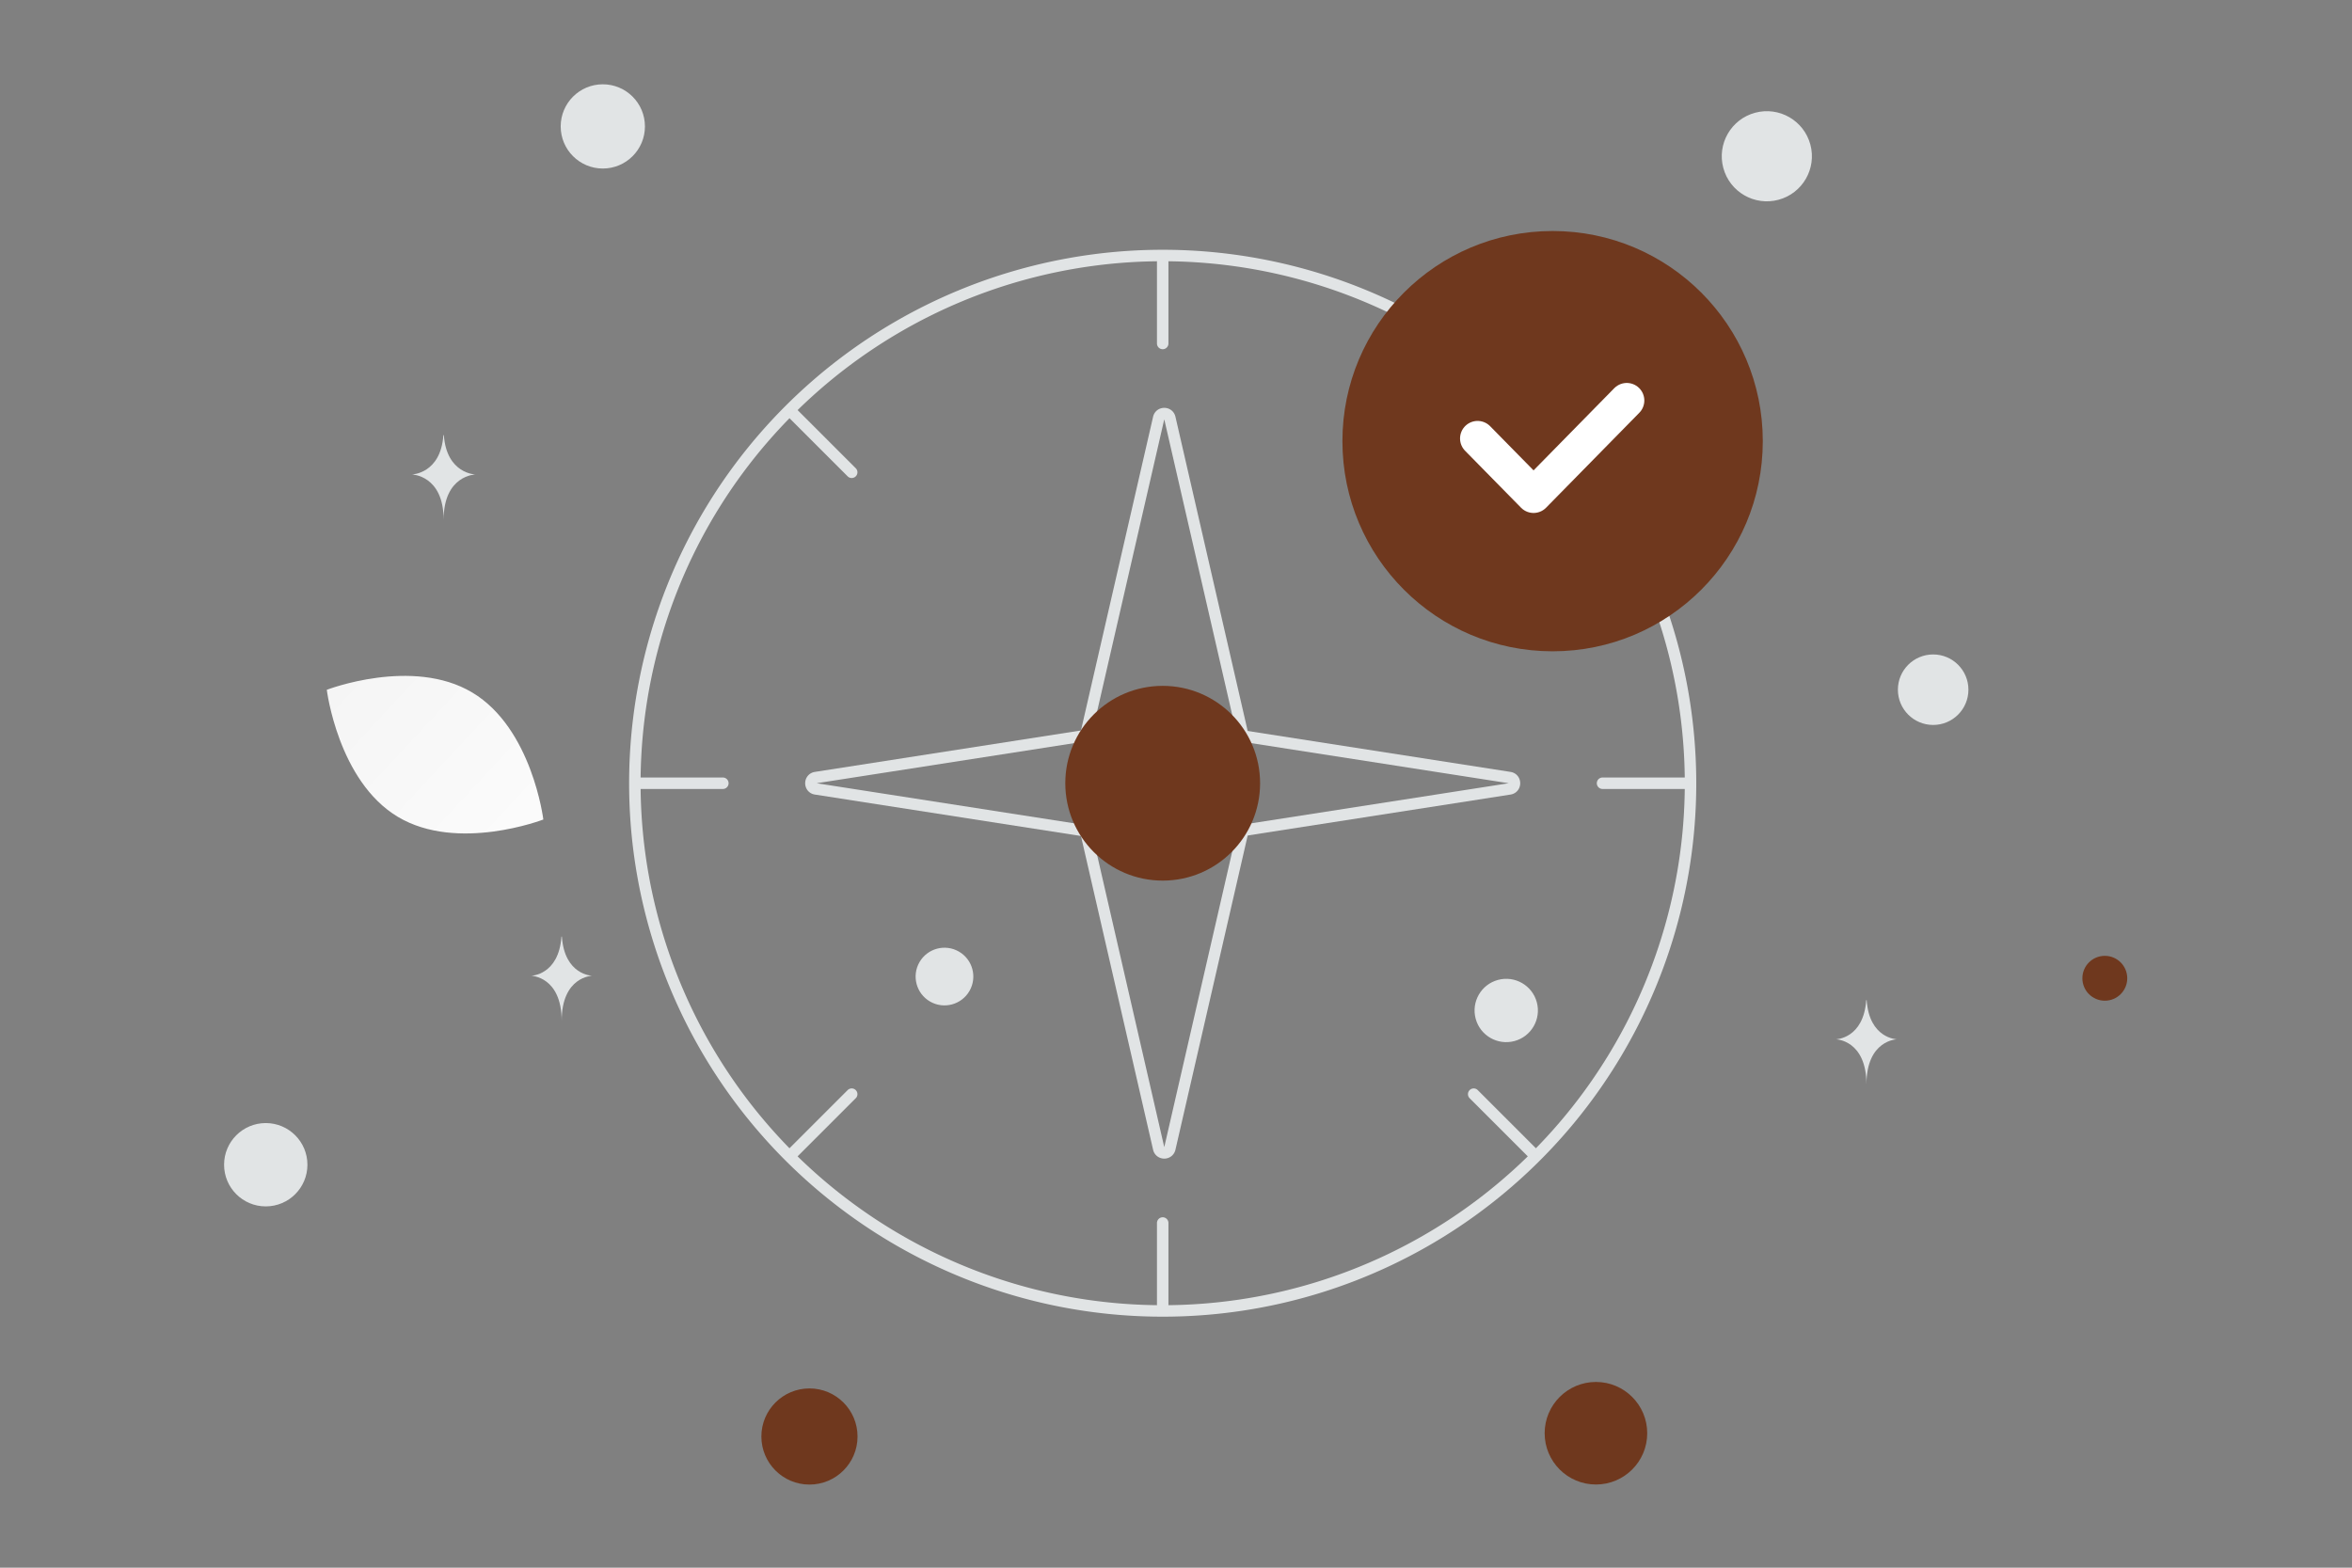<svg width="900" height="600" viewBox="0 0 900 600" fill="none" xmlns="http://www.w3.org/2000/svg"><rect x="0" y="0" width="900" height="600" fill="#808080" stroke="none"/><path fill="transparent" d="M0 0h900v600H0z"/><path d="M587.726 156.949c57.763 57.764 75.043 144.636 43.782 220.108-31.262 75.472-104.908 124.68-186.598 124.68-81.691 0-155.337-49.208-186.598-124.68-31.262-75.472-13.982-162.344 43.782-220.108a201.964 201.964 0 0 1 285.632 0M444.909 97.8v33.662m0 370.278v-33.661m142.816-311.133-23.81 23.81M302.094 442.578l23.81-23.81m320.977-119.001h-33.662m-370.281 0H276.6m311.125 142.811-23.81-23.81M302.094 156.946l23.81 23.81" stroke="#E1E4E5" stroke-width="4.389" stroke-linecap="round" stroke-linejoin="round"/><path d="M443.372 159.992c.522-2.27 3.755-2.27 4.277 0l32.013 139.283c.074.323.074.66 0 .983l-32.013 139.283c-.522 2.27-3.755 2.27-4.277-.001l-32.013-139.282a2.204 2.204 0 0 1 0-.983l32.013-139.283z" stroke="#E1E4E5" stroke-width="4.389"/><path d="M577.661 297.598c2.476.386 2.476 3.951 0 4.337l-132.414 20.622a2.183 2.183 0 0 1-.675 0l-132.415-20.622c-2.475-.386-2.475-3.951 0-4.337l132.415-20.622c.224-.034.451-.034.675 0l132.414 20.622z" stroke="#E1E4E5" stroke-width="4.389"/><circle cx="444.909" cy="299.766" r="37.27" fill="#6f381e"/><circle cx="594.11" cy="168.843" r="80.429" fill="#6f381e"/><path d="m622.491 153.283-35.669 36.326-21.415-21.792" stroke="#fff" stroke-width="13.43" stroke-linecap="round" stroke-linejoin="round"/><path d="M152.214 312.613c22.875 13.71 55.694 1.036 55.694 1.036s-4.291-34.897-27.18-48.592c-22.876-13.71-55.681-1.052-55.681-1.052s4.291 34.898 27.167 48.608z" fill="url(#a)"/><circle cx="610.691" cy="548.539" r="19.626" transform="rotate(180 610.691 548.539)" fill="#6f381e"/><circle r="18.399" transform="matrix(-1 0 0 1 309.74 549.79)" fill="#6f381e"/><circle r="8.586" transform="matrix(-1 0 0 1 805.414 374.415)" fill="#6f381e"/><circle r="11.04" transform="scale(1 -1) rotate(60 504.386 126.108)" fill="#E1E4E5"/><circle r="15.946" transform="matrix(-1 0 0 1 101.69 445.777)" fill="#E1E4E5"/><circle r="13.493" transform="matrix(-1 0 0 1 739.729 263.968)" fill="#E1E4E5"/><circle r="12.117" transform="scale(1 -1) rotate(-75 36.178 -568.938)" fill="#E1E4E5"/><circle r="16.119" transform="matrix(-1 0 0 1 230.67 48.382)" fill="#E1E4E5"/><circle r="17.247" transform="scale(1 -1) rotate(-75 299.074 -470.447)" fill="#E1E4E5"/><path d="M169.666 166.544h.177c1.046 14.82 12.067 15.048 12.067 15.048s-12.153.237-12.153 17.361c0-17.124-12.154-17.361-12.154-17.361s11.017-.228 12.063-15.048zm45.172 191.911h.169c1.005 14.775 11.586 15.003 11.586 15.003s-11.668.236-11.668 17.309c0-17.073-11.669-17.309-11.669-17.309s10.577-.228 11.582-15.003zm499.276 24.312h.169c1.005 14.776 11.586 15.003 11.586 15.003s-11.668.237-11.668 17.31c0-17.073-11.669-17.31-11.669-17.31s10.578-.227 11.582-15.003z" fill="#E1E4E5"/><defs><linearGradient id="a" x1="240.735" y1="356.745" x2="56.672" y2="185.726" gradientUnits="userSpaceOnUse"><stop stop-color="#fff"/><stop offset="1" stop-color="#EEE"/></linearGradient></defs></svg>